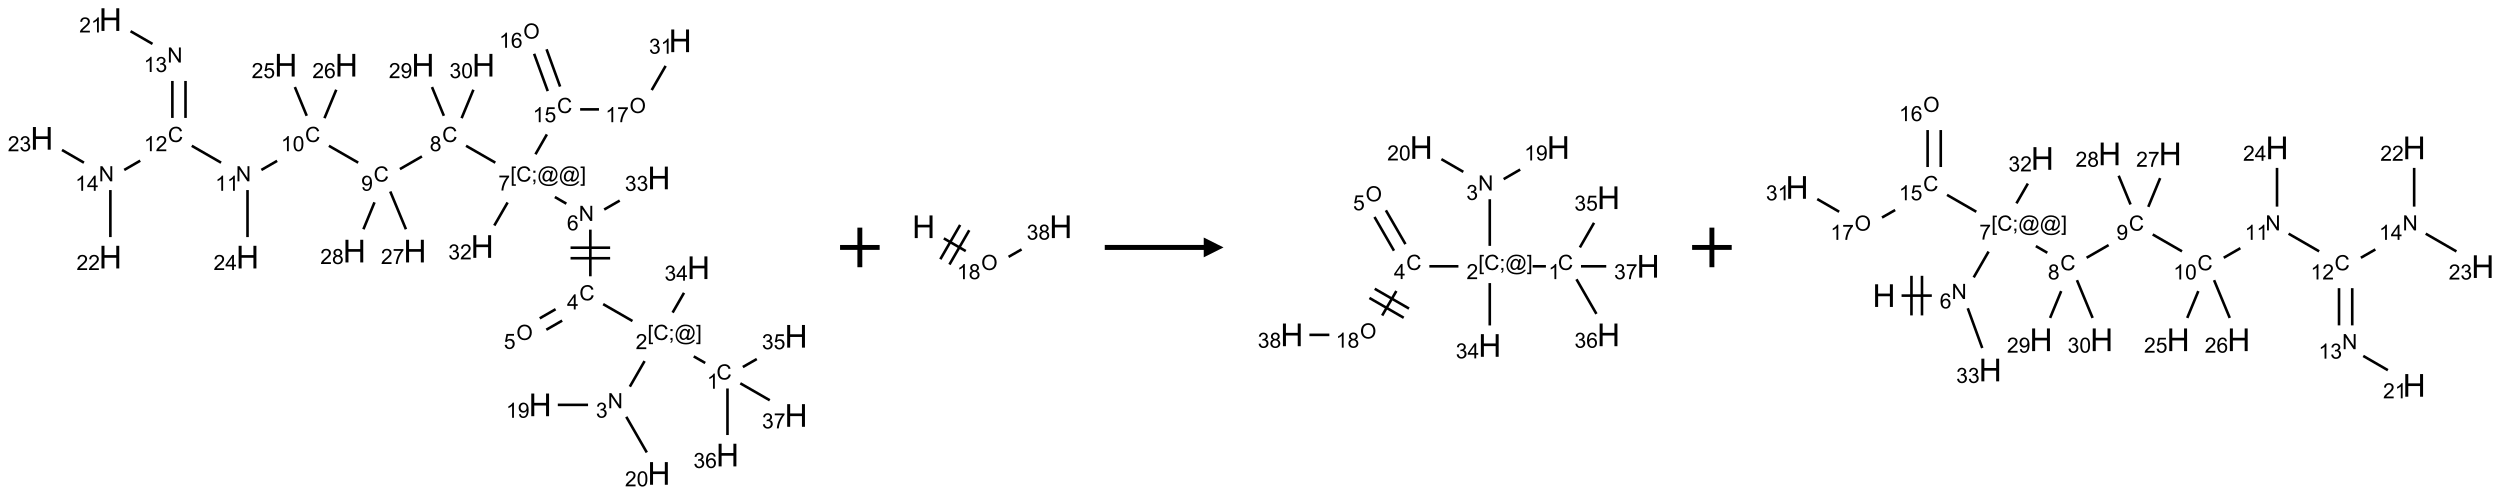 <?xml version="1.0" encoding="UTF-8"?>
<svg xmlns="http://www.w3.org/2000/svg" xmlns:xlink="http://www.w3.org/1999/xlink" width="1263" height="250" viewBox="0 0 1263 250">
<defs>
<g>
<g id="glyph-0-0">
<path d="M 1.332 0 L 1.332 -6.668 L 6.668 -6.668 L 6.668 0 Z M 1.5 -0.168 L 6.5 -0.168 L 6.5 -6.5 L 1.5 -6.5 Z M 1.5 -0.168 "/>
</g>
<g id="glyph-0-1">
<path d="M 6.27 -2.676 L 7.281 -2.422 C 7.07 -1.594 6.688 -0.961 6.137 -0.523 C 5.586 -0.086 4.914 0.129 4.121 0.129 C 3.297 0.129 2.629 -0.039 2.113 -0.371 C 1.598 -0.707 1.203 -1.191 0.934 -1.828 C 0.664 -2.465 0.531 -3.145 0.531 -3.875 C 0.531 -4.672 0.684 -5.363 0.988 -5.957 C 1.293 -6.547 1.723 -6.996 2.285 -7.305 C 2.844 -7.613 3.461 -7.766 4.137 -7.766 C 4.898 -7.766 5.543 -7.57 6.062 -7.184 C 6.582 -6.793 6.945 -6.246 7.152 -5.543 L 6.156 -5.309 C 5.98 -5.863 5.723 -6.266 5.387 -6.52 C 5.051 -6.773 4.625 -6.902 4.113 -6.902 C 3.527 -6.902 3.039 -6.762 2.645 -6.48 C 2.25 -6.199 1.973 -5.82 1.812 -5.348 C 1.652 -4.871 1.574 -4.383 1.574 -3.879 C 1.574 -3.23 1.668 -2.664 1.855 -2.18 C 2.047 -1.695 2.34 -1.332 2.738 -1.094 C 3.137 -0.855 3.57 -0.734 4.035 -0.734 C 4.602 -0.734 5.082 -0.898 5.473 -1.223 C 5.867 -1.551 6.133 -2.035 6.27 -2.676 Z M 6.27 -2.676 "/>
</g>
<g id="glyph-0-2">
<path d="M 3.973 0 L 3.035 0 L 3.035 -5.973 C 2.809 -5.758 2.516 -5.543 2.148 -5.328 C 1.781 -5.113 1.453 -4.953 1.16 -4.844 L 1.16 -5.75 C 1.684 -5.996 2.145 -6.297 2.535 -6.645 C 2.93 -6.996 3.207 -7.336 3.371 -7.668 L 3.973 -7.668 Z M 3.973 0 "/>
</g>
<g id="glyph-0-3">
<path d="M 0.723 2.121 L 0.723 -7.637 L 2.793 -7.637 L 2.793 -6.859 L 1.66 -6.859 L 1.66 1.344 L 2.793 1.344 L 2.793 2.121 Z M 0.723 2.121 "/>
</g>
<g id="glyph-0-4">
<path d="M 0.949 -4.465 L 0.949 -5.531 L 2.016 -5.531 L 2.016 -4.465 Z M 0.949 0 L 0.949 -1.066 L 2.016 -1.066 L 2.016 0 C 2.016 0.391 1.945 0.711 1.809 0.949 C 1.668 1.191 1.449 1.379 1.145 1.512 L 0.887 1.109 C 1.082 1.023 1.23 0.895 1.324 0.727 C 1.418 0.559 1.469 0.316 1.48 0 Z M 0.949 0 "/>
</g>
<g id="glyph-0-5">
<path d="M 6.047 -0.848 C 5.82 -0.59 5.57 -0.379 5.289 -0.223 C 5.008 -0.062 4.73 0.016 4.449 0.016 C 4.141 0.016 3.84 -0.074 3.547 -0.254 C 3.254 -0.434 3.02 -0.715 2.836 -1.09 C 2.652 -1.465 2.562 -1.875 2.562 -2.324 C 2.562 -2.875 2.703 -3.43 2.988 -3.98 C 3.27 -4.535 3.621 -4.953 4.043 -5.23 C 4.461 -5.508 4.871 -5.645 5.266 -5.645 C 5.566 -5.645 5.855 -5.566 6.129 -5.41 C 6.402 -5.25 6.641 -5.012 6.84 -4.688 L 7.016 -5.496 L 7.949 -5.496 L 7.199 -2 C 7.094 -1.516 7.043 -1.246 7.043 -1.191 C 7.043 -1.098 7.078 -1.02 7.148 -0.949 C 7.219 -0.883 7.305 -0.848 7.406 -0.848 C 7.59 -0.848 7.832 -0.953 8.129 -1.168 C 8.527 -1.445 8.84 -1.816 9.07 -2.285 C 9.301 -2.75 9.418 -3.234 9.418 -3.73 C 9.418 -4.309 9.27 -4.852 8.973 -5.355 C 8.676 -5.859 8.23 -6.262 7.645 -6.562 C 7.055 -6.863 6.406 -7.016 5.691 -7.016 C 4.879 -7.016 4.137 -6.824 3.465 -6.445 C 2.793 -6.066 2.273 -5.52 1.902 -4.809 C 1.535 -4.098 1.348 -3.34 1.348 -2.527 C 1.348 -1.676 1.535 -0.941 1.902 -0.328 C 2.273 0.285 2.809 0.742 3.508 1.035 C 4.207 1.328 4.984 1.473 5.832 1.473 C 6.742 1.473 7.504 1.32 8.121 1.016 C 8.734 0.711 9.195 0.34 9.5 -0.098 L 10.441 -0.098 C 10.266 0.266 9.961 0.637 9.531 1.016 C 9.102 1.395 8.59 1.695 7.996 1.914 C 7.402 2.133 6.688 2.246 5.848 2.246 C 5.078 2.246 4.367 2.145 3.715 1.949 C 3.066 1.75 2.512 1.453 2.051 1.055 C 1.594 0.656 1.25 0.199 1.016 -0.316 C 0.723 -0.973 0.578 -1.684 0.578 -2.441 C 0.578 -3.289 0.75 -4.098 1.098 -4.863 C 1.523 -5.805 2.125 -6.527 2.902 -7.027 C 3.684 -7.527 4.629 -7.777 5.738 -7.777 C 6.602 -7.777 7.375 -7.602 8.059 -7.246 C 8.746 -6.895 9.285 -6.371 9.684 -5.672 C 10.02 -5.07 10.188 -4.418 10.188 -3.715 C 10.188 -2.707 9.832 -1.812 9.125 -1.031 C 8.492 -0.328 7.801 0.02 7.051 0.02 C 6.812 0.02 6.617 -0.016 6.473 -0.09 C 6.324 -0.16 6.215 -0.266 6.145 -0.402 C 6.102 -0.488 6.066 -0.637 6.047 -0.848 Z M 3.527 -2.262 C 3.527 -1.785 3.641 -1.414 3.863 -1.152 C 4.09 -0.887 4.348 -0.754 4.641 -0.754 C 4.836 -0.754 5.039 -0.812 5.254 -0.93 C 5.469 -1.047 5.676 -1.219 5.871 -1.449 C 6.066 -1.676 6.23 -1.969 6.355 -2.32 C 6.48 -2.672 6.543 -3.027 6.543 -3.379 C 6.543 -3.852 6.426 -4.219 6.191 -4.48 C 5.957 -4.738 5.672 -4.871 5.332 -4.871 C 5.109 -4.871 4.902 -4.812 4.707 -4.699 C 4.512 -4.586 4.32 -4.406 4.137 -4.156 C 3.953 -3.906 3.805 -3.602 3.691 -3.246 C 3.582 -2.887 3.527 -2.559 3.527 -2.262 Z M 3.527 -2.262 "/>
</g>
<g id="glyph-0-6">
<path d="M 2.27 2.121 L 0.203 2.121 L 0.203 1.344 L 1.332 1.344 L 1.332 -6.859 L 0.203 -6.859 L 0.203 -7.637 L 2.27 -7.637 Z M 2.27 2.121 "/>
</g>
<g id="glyph-0-7">
<path d="M 5.371 -0.902 L 5.371 0 L 0.324 0 C 0.316 -0.227 0.352 -0.441 0.434 -0.652 C 0.562 -0.996 0.766 -1.332 1.051 -1.668 C 1.332 -2 1.742 -2.387 2.277 -2.824 C 3.105 -3.504 3.668 -4.043 3.957 -4.441 C 4.25 -4.84 4.395 -5.215 4.395 -5.566 C 4.395 -5.938 4.262 -6.254 3.996 -6.508 C 3.73 -6.762 3.387 -6.891 2.957 -6.891 C 2.508 -6.891 2.145 -6.754 1.875 -6.484 C 1.605 -6.215 1.469 -5.84 1.465 -5.359 L 0.5 -5.457 C 0.566 -6.176 0.812 -6.727 1.246 -7.102 C 1.676 -7.477 2.254 -7.668 2.98 -7.668 C 3.711 -7.668 4.293 -7.465 4.719 -7.059 C 5.145 -6.652 5.359 -6.148 5.359 -5.547 C 5.359 -5.242 5.297 -4.941 5.172 -4.645 C 5.047 -4.352 4.84 -4.039 4.551 -3.715 C 4.262 -3.387 3.777 -2.938 3.105 -2.371 C 2.543 -1.898 2.18 -1.578 2.02 -1.41 C 1.859 -1.242 1.73 -1.07 1.625 -0.902 Z M 5.371 -0.902 "/>
</g>
<g id="glyph-0-8">
<path d="M 0.812 0 L 0.812 -7.637 L 1.848 -7.637 L 5.859 -1.641 L 5.859 -7.637 L 6.828 -7.637 L 6.828 0 L 5.793 0 L 1.781 -6 L 1.781 0 Z M 0.812 0 "/>
</g>
<g id="glyph-0-9">
<path d="M 0.449 -2.016 L 1.387 -2.141 C 1.492 -1.609 1.676 -1.227 1.934 -0.992 C 2.191 -0.758 2.508 -0.641 2.879 -0.641 C 3.32 -0.641 3.695 -0.793 3.996 -1.098 C 4.301 -1.402 4.453 -1.781 4.453 -2.234 C 4.453 -2.664 4.312 -3.02 4.031 -3.301 C 3.75 -3.578 3.391 -3.719 2.957 -3.719 C 2.781 -3.719 2.562 -3.684 2.297 -3.613 L 2.402 -4.438 C 2.465 -4.43 2.516 -4.426 2.551 -4.426 C 2.949 -4.426 3.312 -4.531 3.629 -4.738 C 3.949 -4.949 4.109 -5.27 4.109 -5.703 C 4.109 -6.047 3.992 -6.332 3.762 -6.559 C 3.527 -6.785 3.227 -6.895 2.859 -6.895 C 2.496 -6.895 2.191 -6.781 1.949 -6.551 C 1.707 -6.324 1.547 -5.98 1.48 -5.52 L 0.543 -5.688 C 0.656 -6.316 0.918 -6.805 1.324 -7.148 C 1.73 -7.492 2.234 -7.668 2.84 -7.668 C 3.254 -7.668 3.641 -7.578 3.988 -7.398 C 4.34 -7.219 4.609 -6.977 4.793 -6.668 C 4.98 -6.359 5.074 -6.031 5.074 -5.684 C 5.074 -5.352 4.984 -5.051 4.809 -4.781 C 4.629 -4.512 4.367 -4.297 4.02 -4.137 C 4.473 -4.031 4.824 -3.816 5.074 -3.488 C 5.324 -3.16 5.449 -2.75 5.449 -2.254 C 5.449 -1.59 5.203 -1.023 4.719 -0.559 C 4.234 -0.098 3.617 0.137 2.875 0.137 C 2.203 0.137 1.648 -0.062 1.207 -0.465 C 0.762 -0.863 0.512 -1.379 0.449 -2.016 Z M 0.449 -2.016 "/>
</g>
<g id="glyph-0-10">
<path d="M 0.582 -1.766 L 1.484 -1.848 C 1.562 -1.426 1.707 -1.117 1.922 -0.926 C 2.137 -0.734 2.414 -0.641 2.75 -0.641 C 3.039 -0.641 3.289 -0.707 3.508 -0.84 C 3.727 -0.973 3.902 -1.148 4.043 -1.367 C 4.18 -1.586 4.297 -1.887 4.391 -2.262 C 4.484 -2.637 4.531 -3.016 4.531 -3.406 C 4.531 -3.449 4.531 -3.512 4.527 -3.594 C 4.34 -3.297 4.082 -3.055 3.758 -2.867 C 3.434 -2.68 3.082 -2.59 2.703 -2.59 C 2.07 -2.59 1.535 -2.816 1.098 -3.277 C 0.66 -3.734 0.441 -4.34 0.441 -5.09 C 0.441 -5.863 0.672 -6.484 1.129 -6.957 C 1.586 -7.43 2.156 -7.668 2.844 -7.668 C 3.34 -7.668 3.793 -7.531 4.207 -7.266 C 4.617 -7 4.93 -6.617 5.145 -6.121 C 5.355 -5.629 5.465 -4.91 5.465 -3.973 C 5.465 -2.996 5.359 -2.223 5.145 -1.645 C 4.934 -1.066 4.617 -0.625 4.199 -0.324 C 3.781 -0.02 3.293 0.129 2.73 0.129 C 2.133 0.129 1.645 -0.035 1.266 -0.367 C 0.887 -0.699 0.66 -1.164 0.582 -1.766 Z M 4.422 -5.137 C 4.422 -5.676 4.277 -6.102 3.992 -6.418 C 3.707 -6.734 3.359 -6.891 2.957 -6.891 C 2.543 -6.891 2.18 -6.719 1.871 -6.379 C 1.562 -6.039 1.406 -5.598 1.406 -5.059 C 1.406 -4.57 1.555 -4.176 1.848 -3.871 C 2.141 -3.566 2.5 -3.418 2.934 -3.418 C 3.367 -3.418 3.723 -3.57 4.004 -3.871 C 4.281 -4.176 4.422 -4.598 4.422 -5.137 Z M 4.422 -5.137 "/>
</g>
<g id="glyph-0-11">
<path d="M 0.441 -3.766 C 0.441 -4.668 0.535 -5.395 0.723 -5.945 C 0.906 -6.496 1.184 -6.922 1.551 -7.219 C 1.918 -7.516 2.375 -7.668 2.934 -7.668 C 3.344 -7.668 3.703 -7.586 4.012 -7.418 C 4.32 -7.254 4.574 -7.016 4.777 -6.707 C 4.977 -6.395 5.137 -6.016 5.25 -5.57 C 5.363 -5.125 5.422 -4.523 5.422 -3.766 C 5.422 -2.871 5.328 -2.148 5.145 -1.598 C 4.961 -1.047 4.688 -0.621 4.32 -0.32 C 3.953 -0.02 3.492 0.129 2.934 0.129 C 2.195 0.129 1.617 -0.133 1.199 -0.66 C 0.695 -1.297 0.441 -2.332 0.441 -3.766 Z M 1.406 -3.766 C 1.406 -2.512 1.555 -1.68 1.848 -1.262 C 2.141 -0.848 2.5 -0.641 2.934 -0.641 C 3.363 -0.641 3.727 -0.848 4.02 -1.266 C 4.312 -1.684 4.457 -2.516 4.457 -3.766 C 4.457 -5.023 4.312 -5.859 4.02 -6.27 C 3.727 -6.684 3.359 -6.891 2.922 -6.891 C 2.492 -6.891 2.148 -6.707 1.891 -6.344 C 1.566 -5.879 1.406 -5.02 1.406 -3.766 Z M 1.406 -3.766 "/>
</g>
<g id="glyph-0-12">
<path d="M 3.449 0 L 3.449 -1.828 L 0.137 -1.828 L 0.137 -2.688 L 3.621 -7.637 L 4.387 -7.637 L 4.387 -2.688 L 5.418 -2.688 L 5.418 -1.828 L 4.387 -1.828 L 4.387 0 Z M 3.449 -2.688 L 3.449 -6.129 L 1.059 -2.688 Z M 3.449 -2.688 "/>
</g>
<g id="glyph-0-13">
<path d="M 0.516 -3.719 C 0.516 -4.984 0.855 -5.977 1.535 -6.695 C 2.215 -7.414 3.094 -7.77 4.172 -7.77 C 4.875 -7.77 5.512 -7.602 6.078 -7.266 C 6.645 -6.93 7.074 -6.461 7.371 -5.855 C 7.668 -5.254 7.816 -4.57 7.816 -3.809 C 7.816 -3.035 7.66 -2.34 7.348 -1.73 C 7.035 -1.117 6.594 -0.656 6.02 -0.34 C 5.449 -0.027 4.828 0.129 4.168 0.129 C 3.449 0.129 2.805 -0.043 2.238 -0.391 C 1.672 -0.738 1.246 -1.211 0.953 -1.812 C 0.66 -2.414 0.516 -3.047 0.516 -3.719 Z M 1.559 -3.703 C 1.559 -2.781 1.805 -2.059 2.301 -1.527 C 2.793 -1 3.414 -0.734 4.16 -0.734 C 4.922 -0.734 5.547 -1 6.039 -1.535 C 6.531 -2.07 6.777 -2.828 6.777 -3.812 C 6.777 -4.434 6.672 -4.977 6.461 -5.441 C 6.25 -5.902 5.945 -6.262 5.539 -6.52 C 5.133 -6.773 4.68 -6.902 4.176 -6.902 C 3.461 -6.902 2.848 -6.656 2.332 -6.164 C 1.816 -5.672 1.559 -4.852 1.559 -3.703 Z M 1.559 -3.703 "/>
</g>
<g id="glyph-0-14">
<path d="M 0.441 -2 L 1.426 -2.082 C 1.5 -1.605 1.668 -1.242 1.934 -1.004 C 2.199 -0.762 2.52 -0.641 2.895 -0.641 C 3.348 -0.641 3.73 -0.812 4.043 -1.152 C 4.355 -1.492 4.512 -1.941 4.512 -2.504 C 4.512 -3.039 4.359 -3.461 4.059 -3.77 C 3.758 -4.078 3.367 -4.234 2.879 -4.234 C 2.578 -4.234 2.305 -4.164 2.062 -4.027 C 1.82 -3.891 1.629 -3.715 1.488 -3.496 L 0.609 -3.609 L 1.348 -7.531 L 5.145 -7.531 L 5.145 -6.637 L 2.098 -6.637 L 1.688 -4.582 C 2.145 -4.902 2.625 -5.062 3.129 -5.062 C 3.797 -5.062 4.359 -4.832 4.816 -4.371 C 5.277 -3.91 5.504 -3.312 5.504 -2.59 C 5.504 -1.898 5.305 -1.301 4.902 -0.797 C 4.41 -0.18 3.742 0.129 2.895 0.129 C 2.199 0.129 1.633 -0.062 1.195 -0.453 C 0.758 -0.844 0.504 -1.359 0.441 -2 Z M 0.441 -2 "/>
</g>
<g id="glyph-0-15">
<path d="M 5.309 -5.766 L 4.375 -5.691 C 4.293 -6.059 4.172 -6.328 4.02 -6.496 C 3.766 -6.762 3.453 -6.895 3.082 -6.895 C 2.785 -6.895 2.523 -6.812 2.297 -6.645 C 2 -6.43 1.77 -6.117 1.598 -5.703 C 1.43 -5.289 1.34 -4.703 1.332 -3.938 C 1.559 -4.281 1.836 -4.535 2.16 -4.703 C 2.488 -4.871 2.828 -4.953 3.188 -4.953 C 3.812 -4.953 4.344 -4.723 4.785 -4.262 C 5.223 -3.801 5.441 -3.207 5.441 -2.48 C 5.441 -2 5.34 -1.555 5.133 -1.145 C 4.926 -0.73 4.641 -0.418 4.281 -0.199 C 3.922 0.02 3.512 0.129 3.051 0.129 C 2.27 0.129 1.633 -0.156 1.141 -0.73 C 0.648 -1.305 0.402 -2.254 0.402 -3.574 C 0.402 -5.051 0.672 -6.121 1.219 -6.793 C 1.695 -7.375 2.336 -7.668 3.141 -7.668 C 3.742 -7.668 4.234 -7.5 4.617 -7.16 C 5 -6.824 5.23 -6.359 5.309 -5.766 Z M 1.48 -2.473 C 1.48 -2.152 1.547 -1.844 1.684 -1.547 C 1.82 -1.25 2.016 -1.027 2.262 -0.871 C 2.508 -0.719 2.766 -0.641 3.035 -0.641 C 3.434 -0.641 3.773 -0.801 4.059 -1.121 C 4.344 -1.441 4.484 -1.875 4.484 -2.422 C 4.484 -2.949 4.344 -3.367 4.062 -3.668 C 3.781 -3.973 3.426 -4.125 3 -4.125 C 2.578 -4.125 2.219 -3.973 1.922 -3.668 C 1.625 -3.363 1.48 -2.969 1.48 -2.473 Z M 1.48 -2.473 "/>
</g>
<g id="glyph-0-16">
<path d="M 0.504 -6.637 L 0.504 -7.535 L 5.449 -7.535 L 5.449 -6.809 C 4.961 -6.289 4.48 -5.602 4.004 -4.746 C 3.527 -3.887 3.156 -3.004 2.895 -2.098 C 2.707 -1.461 2.59 -0.762 2.535 0 L 1.574 0 C 1.582 -0.602 1.703 -1.328 1.926 -2.176 C 2.152 -3.027 2.477 -3.848 2.898 -4.637 C 3.32 -5.426 3.77 -6.094 4.246 -6.637 Z M 0.504 -6.637 "/>
</g>
<g id="glyph-0-17">
<path d="M 1.887 -4.141 C 1.496 -4.281 1.207 -4.484 1.02 -4.75 C 0.832 -5.016 0.738 -5.328 0.738 -5.699 C 0.738 -6.254 0.938 -6.719 1.34 -7.098 C 1.738 -7.477 2.27 -7.668 2.934 -7.668 C 3.598 -7.668 4.137 -7.473 4.543 -7.086 C 4.949 -6.699 5.152 -6.227 5.152 -5.672 C 5.152 -5.316 5.059 -5.008 4.871 -4.746 C 4.688 -4.484 4.406 -4.281 4.027 -4.141 C 4.496 -3.988 4.852 -3.742 5.098 -3.402 C 5.34 -3.062 5.465 -2.656 5.465 -2.184 C 5.465 -1.531 5.234 -0.98 4.77 -0.535 C 4.309 -0.09 3.703 0.129 2.949 0.129 C 2.195 0.129 1.586 -0.094 1.125 -0.539 C 0.664 -0.984 0.434 -1.543 0.434 -2.207 C 0.434 -2.703 0.559 -3.121 0.809 -3.457 C 1.062 -3.793 1.422 -4.02 1.887 -4.141 Z M 1.699 -5.73 C 1.699 -5.367 1.812 -5.074 2.047 -4.844 C 2.281 -4.613 2.582 -4.5 2.953 -4.5 C 3.312 -4.5 3.609 -4.613 3.84 -4.84 C 4.07 -5.066 4.188 -5.348 4.188 -5.676 C 4.188 -6.02 4.07 -6.309 3.832 -6.543 C 3.594 -6.777 3.297 -6.895 2.941 -6.895 C 2.586 -6.895 2.289 -6.781 2.051 -6.551 C 1.816 -6.324 1.699 -6.047 1.699 -5.73 Z M 1.395 -2.203 C 1.395 -1.938 1.461 -1.676 1.586 -1.426 C 1.711 -1.176 1.902 -0.984 2.152 -0.848 C 2.402 -0.711 2.672 -0.641 2.957 -0.641 C 3.406 -0.641 3.777 -0.785 4.066 -1.074 C 4.359 -1.363 4.504 -1.727 4.504 -2.172 C 4.504 -2.625 4.355 -2.996 4.055 -3.293 C 3.754 -3.586 3.379 -3.734 2.926 -3.734 C 2.484 -3.734 2.121 -3.59 1.832 -3.297 C 1.543 -3.004 1.395 -2.641 1.395 -2.203 Z M 1.395 -2.203 "/>
</g>
<g id="glyph-1-0">
<path d="M 2 0 L 2 -10 L 10 -10 L 10 0 Z M 2.25 -0.25 L 9.75 -0.25 L 9.75 -9.75 L 2.25 -9.75 Z M 2.25 -0.25 "/>
</g>
<g id="glyph-1-1">
<path d="M 1.281 0 L 1.281 -11.453 L 2.797 -11.453 L 2.797 -6.75 L 8.75 -6.75 L 8.75 -11.453 L 10.266 -11.453 L 10.266 0 L 8.75 0 L 8.75 -5.398 L 2.797 -5.398 L 2.797 0 Z M 1.281 0 "/>
</g>
</g>
</defs>
<path fill="none" stroke-width="0.033" stroke-linecap="butt" stroke-linejoin="miter" stroke="rgb(0%, 0%, 0%)" stroke-opacity="1" stroke-miterlimit="10" d="M 8.379 4.337 L 8.234 4.254 " transform="matrix(40, 0, 0, 40, 21.121, 9.898)"/>
<path fill="none" stroke-width="0.033" stroke-linecap="butt" stroke-linejoin="miter" stroke="rgb(0%, 0%, 0%)" stroke-opacity="1" stroke-miterlimit="10" d="M 7.613 4.313 L 7.427 4.636 " transform="matrix(40, 0, 0, 40, 21.121, 9.898)"/>
<path fill="none" stroke-width="0.033" stroke-linecap="butt" stroke-linejoin="miter" stroke="rgb(0%, 0%, 0%)" stroke-opacity="1" stroke-miterlimit="10" d="M 6.899 4.866 L 6.517 4.866 " transform="matrix(40, 0, 0, 40, 21.121, 9.898)"/>
<path fill="none" stroke-width="0.033" stroke-linecap="butt" stroke-linejoin="miter" stroke="rgb(0%, 0%, 0%)" stroke-opacity="1" stroke-miterlimit="10" d="M 7.382 5.017 L 7.641 5.467 " transform="matrix(40, 0, 0, 40, 21.121, 9.898)"/>
<path fill="none" stroke-width="0.033" stroke-linecap="butt" stroke-linejoin="miter" stroke="rgb(0%, 0%, 0%)" stroke-opacity="1" stroke-miterlimit="10" d="M 7.46 3.807 L 7.09 3.594 " transform="matrix(40, 0, 0, 40, 21.121, 9.898)"/>
<path fill="none" stroke-width="0.033" stroke-linecap="butt" stroke-linejoin="miter" stroke="rgb(0%, 0%, 0%)" stroke-opacity="1" stroke-miterlimit="10" d="M 6.489 3.658 L 6.289 3.773 " transform="matrix(40, 0, 0, 40, 21.121, 9.898)"/>
<path fill="none" stroke-width="0.033" stroke-linecap="butt" stroke-linejoin="miter" stroke="rgb(0%, 0%, 0%)" stroke-opacity="1" stroke-miterlimit="10" d="M 6.572 3.802 L 6.372 3.917 " transform="matrix(40, 0, 0, 40, 21.121, 9.898)"/>
<path fill="none" stroke-width="0.033" stroke-linecap="butt" stroke-linejoin="miter" stroke="rgb(0%, 0%, 0%)" stroke-opacity="1" stroke-miterlimit="10" d="M 6.928 3.242 L 6.928 2.653 " transform="matrix(40, 0, 0, 40, 21.121, 9.898)"/>
<path fill="none" stroke-width="0.033" stroke-linecap="butt" stroke-linejoin="miter" stroke="rgb(0%, 0%, 0%)" stroke-opacity="1" stroke-miterlimit="10" d="M 7.178 2.881 L 6.678 2.881 " transform="matrix(40, 0, 0, 40, 21.121, 9.898)"/>
<path fill="none" stroke-width="0.033" stroke-linecap="butt" stroke-linejoin="miter" stroke="rgb(0%, 0%, 0%)" stroke-opacity="1" stroke-miterlimit="10" d="M 7.178 3.014 L 6.678 3.014 " transform="matrix(40, 0, 0, 40, 21.121, 9.898)"/>
<path fill="none" stroke-width="0.033" stroke-linecap="butt" stroke-linejoin="miter" stroke="rgb(0%, 0%, 0%)" stroke-opacity="1" stroke-miterlimit="10" d="M 6.625 2.325 L 6.48 2.241 " transform="matrix(40, 0, 0, 40, 21.121, 9.898)"/>
<path fill="none" stroke-width="0.033" stroke-linecap="butt" stroke-linejoin="miter" stroke="rgb(0%, 0%, 0%)" stroke-opacity="1" stroke-miterlimit="10" d="M 5.728 1.807 L 5.358 1.594 " transform="matrix(40, 0, 0, 40, 21.121, 9.898)"/>
<path fill="none" stroke-width="0.033" stroke-linecap="butt" stroke-linejoin="miter" stroke="rgb(0%, 0%, 0%)" stroke-opacity="1" stroke-miterlimit="10" d="M 4.801 1.728 L 4.523 1.888 " transform="matrix(40, 0, 0, 40, 21.121, 9.898)"/>
<path fill="none" stroke-width="0.033" stroke-linecap="butt" stroke-linejoin="miter" stroke="rgb(0%, 0%, 0%)" stroke-opacity="1" stroke-miterlimit="10" d="M 3.996 1.807 L 3.626 1.594 " transform="matrix(40, 0, 0, 40, 21.121, 9.898)"/>
<path fill="none" stroke-width="0.033" stroke-linecap="butt" stroke-linejoin="miter" stroke="rgb(0%, 0%, 0%)" stroke-opacity="1" stroke-miterlimit="10" d="M 2.972 1.784 L 2.773 1.899 " transform="matrix(40, 0, 0, 40, 21.121, 9.898)"/>
<path fill="none" stroke-width="0.033" stroke-linecap="butt" stroke-linejoin="miter" stroke="rgb(0%, 0%, 0%)" stroke-opacity="1" stroke-miterlimit="10" d="M 2.264 1.807 L 1.894 1.594 " transform="matrix(40, 0, 0, 40, 21.121, 9.898)"/>
<path fill="none" stroke-width="0.033" stroke-linecap="butt" stroke-linejoin="miter" stroke="rgb(0%, 0%, 0%)" stroke-opacity="1" stroke-miterlimit="10" d="M 1.815 1.242 L 1.815 0.775 " transform="matrix(40, 0, 0, 40, 21.121, 9.898)"/>
<path fill="none" stroke-width="0.033" stroke-linecap="butt" stroke-linejoin="miter" stroke="rgb(0%, 0%, 0%)" stroke-opacity="1" stroke-miterlimit="10" d="M 1.649 1.242 L 1.649 0.775 " transform="matrix(40, 0, 0, 40, 21.121, 9.898)"/>
<path fill="none" stroke-width="0.033" stroke-linecap="butt" stroke-linejoin="miter" stroke="rgb(0%, 0%, 0%)" stroke-opacity="1" stroke-miterlimit="10" d="M 1.398 0.307 L 1.121 0.147 " transform="matrix(40, 0, 0, 40, 21.121, 9.898)"/>
<path fill="none" stroke-width="0.033" stroke-linecap="butt" stroke-linejoin="miter" stroke="rgb(0%, 0%, 0%)" stroke-opacity="1" stroke-miterlimit="10" d="M 1.243 1.782 L 1.041 1.899 " transform="matrix(40, 0, 0, 40, 21.121, 9.898)"/>
<path fill="none" stroke-width="0.033" stroke-linecap="butt" stroke-linejoin="miter" stroke="rgb(0%, 0%, 0%)" stroke-opacity="1" stroke-miterlimit="10" d="M 0.866 2.153 L 0.866 2.747 " transform="matrix(40, 0, 0, 40, 21.121, 9.898)"/>
<path fill="none" stroke-width="0.033" stroke-linecap="butt" stroke-linejoin="miter" stroke="rgb(0%, 0%, 0%)" stroke-opacity="1" stroke-miterlimit="10" d="M 0.532 1.807 L 0.255 1.647 " transform="matrix(40, 0, 0, 40, 21.121, 9.898)"/>
<path fill="none" stroke-width="0.033" stroke-linecap="butt" stroke-linejoin="miter" stroke="rgb(0%, 0%, 0%)" stroke-opacity="1" stroke-miterlimit="10" d="M 2.598 2.153 L 2.598 2.747 " transform="matrix(40, 0, 0, 40, 21.121, 9.898)"/>
<path fill="none" stroke-width="0.033" stroke-linecap="butt" stroke-linejoin="miter" stroke="rgb(0%, 0%, 0%)" stroke-opacity="1" stroke-miterlimit="10" d="M 3.346 1.215 L 3.196 0.852 " transform="matrix(40, 0, 0, 40, 21.121, 9.898)"/>
<path fill="none" stroke-width="0.033" stroke-linecap="butt" stroke-linejoin="miter" stroke="rgb(0%, 0%, 0%)" stroke-opacity="1" stroke-miterlimit="10" d="M 3.57 1.245 L 3.719 0.886 " transform="matrix(40, 0, 0, 40, 21.121, 9.898)"/>
<path fill="none" stroke-width="0.033" stroke-linecap="butt" stroke-linejoin="miter" stroke="rgb(0%, 0%, 0%)" stroke-opacity="1" stroke-miterlimit="10" d="M 4.401 2.171 L 4.599 2.648 " transform="matrix(40, 0, 0, 40, 21.121, 9.898)"/>
<path fill="none" stroke-width="0.033" stroke-linecap="butt" stroke-linejoin="miter" stroke="rgb(0%, 0%, 0%)" stroke-opacity="1" stroke-miterlimit="10" d="M 4.202 2.308 L 4.062 2.648 " transform="matrix(40, 0, 0, 40, 21.121, 9.898)"/>
<path fill="none" stroke-width="0.033" stroke-linecap="butt" stroke-linejoin="miter" stroke="rgb(0%, 0%, 0%)" stroke-opacity="1" stroke-miterlimit="10" d="M 5.078 1.215 L 4.928 0.852 " transform="matrix(40, 0, 0, 40, 21.121, 9.898)"/>
<path fill="none" stroke-width="0.033" stroke-linecap="butt" stroke-linejoin="miter" stroke="rgb(0%, 0%, 0%)" stroke-opacity="1" stroke-miterlimit="10" d="M 5.302 1.245 L 5.451 0.886 " transform="matrix(40, 0, 0, 40, 21.121, 9.898)"/>
<path fill="none" stroke-width="0.033" stroke-linecap="butt" stroke-linejoin="miter" stroke="rgb(0%, 0%, 0%)" stroke-opacity="1" stroke-miterlimit="10" d="M 6.235 1.701 L 6.379 1.45 " transform="matrix(40, 0, 0, 40, 21.121, 9.898)"/>
<path fill="none" stroke-width="0.033" stroke-linecap="butt" stroke-linejoin="miter" stroke="rgb(0%, 0%, 0%)" stroke-opacity="1" stroke-miterlimit="10" d="M 6.546 0.846 L 6.375 0.375 " transform="matrix(40, 0, 0, 40, 21.121, 9.898)"/>
<path fill="none" stroke-width="0.033" stroke-linecap="butt" stroke-linejoin="miter" stroke="rgb(0%, 0%, 0%)" stroke-opacity="1" stroke-miterlimit="10" d="M 6.39 0.903 L 6.218 0.432 " transform="matrix(40, 0, 0, 40, 21.121, 9.898)"/>
<path fill="none" stroke-width="0.033" stroke-linecap="butt" stroke-linejoin="miter" stroke="rgb(0%, 0%, 0%)" stroke-opacity="1" stroke-miterlimit="10" d="M 6.799 1.134 L 7.037 1.134 " transform="matrix(40, 0, 0, 40, 21.121, 9.898)"/>
<path fill="none" stroke-width="0.033" stroke-linecap="butt" stroke-linejoin="miter" stroke="rgb(0%, 0%, 0%)" stroke-opacity="1" stroke-miterlimit="10" d="M 7.703 0.89 L 7.879 0.585 " transform="matrix(40, 0, 0, 40, 21.121, 9.898)"/>
<path fill="none" stroke-width="0.033" stroke-linecap="butt" stroke-linejoin="miter" stroke="rgb(0%, 0%, 0%)" stroke-opacity="1" stroke-miterlimit="10" d="M 5.883 2.31 L 5.715 2.601 " transform="matrix(40, 0, 0, 40, 21.121, 9.898)"/>
<path fill="none" stroke-width="0.033" stroke-linecap="butt" stroke-linejoin="miter" stroke="rgb(0%, 0%, 0%)" stroke-opacity="1" stroke-miterlimit="10" d="M 7.103 2.399 L 7.299 2.286 " transform="matrix(40, 0, 0, 40, 21.121, 9.898)"/>
<path fill="none" stroke-width="0.033" stroke-linecap="butt" stroke-linejoin="miter" stroke="rgb(0%, 0%, 0%)" stroke-opacity="1" stroke-miterlimit="10" d="M 7.967 3.701 L 8.111 3.451 " transform="matrix(40, 0, 0, 40, 21.121, 9.898)"/>
<path fill="none" stroke-width="0.033" stroke-linecap="butt" stroke-linejoin="miter" stroke="rgb(0%, 0%, 0%)" stroke-opacity="1" stroke-miterlimit="10" d="M 8.854 4.388 L 9.03 4.287 " transform="matrix(40, 0, 0, 40, 21.121, 9.898)"/>
<path fill="none" stroke-width="0.033" stroke-linecap="butt" stroke-linejoin="miter" stroke="rgb(0%, 0%, 0%)" stroke-opacity="1" stroke-miterlimit="10" d="M 8.66 4.659 L 8.66 5.247 " transform="matrix(40, 0, 0, 40, 21.121, 9.898)"/>
<path fill="none" stroke-width="0.033" stroke-linecap="butt" stroke-linejoin="miter" stroke="rgb(0%, 0%, 0%)" stroke-opacity="1" stroke-miterlimit="10" d="M 8.822 4.594 L 9.194 4.808 " transform="matrix(40, 0, 0, 40, 21.121, 9.898)"/>
<g fill="rgb(0%, 0%, 0%)" fill-opacity="1">
<use xlink:href="#glyph-0-1" x="361.938" y="191.742"/>
</g>
<g fill="rgb(0%, 0%, 0%)" fill-opacity="1">
<use xlink:href="#glyph-0-2" x="357.16" y="196.379"/>
</g>
<g fill="rgb(0%, 0%, 0%)" fill-opacity="1">
<use xlink:href="#glyph-0-3" x="327.102" y="171.75"/>
<use xlink:href="#glyph-0-1" x="330.065" y="171.75"/>
<use xlink:href="#glyph-0-4" x="337.768" y="171.75"/>
<use xlink:href="#glyph-0-5" x="340.732" y="171.75"/>
<use xlink:href="#glyph-0-6" x="351.56" y="171.75"/>
</g>
<g fill="rgb(0%, 0%, 0%)" fill-opacity="1">
<use xlink:href="#glyph-0-7" x="321.125" y="176.379"/>
</g>
<g fill="rgb(0%, 0%, 0%)" fill-opacity="1">
<use xlink:href="#glyph-0-8" x="307.016" y="206.25"/>
</g>
<g fill="rgb(0%, 0%, 0%)" fill-opacity="1">
<use xlink:href="#glyph-0-9" x="301.047" y="211.02"/>
</g>
<g fill="rgb(0%, 0%, 0%)" fill-opacity="1">
<use xlink:href="#glyph-1-1" x="267.117" y="210.266"/>
</g>
<g fill="rgb(0%, 0%, 0%)" fill-opacity="1">
<use xlink:href="#glyph-0-2" x="255.668" y="211.059"/>
<use xlink:href="#glyph-0-10" x="261.6" y="211.059"/>
</g>
<g fill="rgb(0%, 0%, 0%)" fill-opacity="1">
<use xlink:href="#glyph-1-1" x="327.117" y="244.906"/>
</g>
<g fill="rgb(0%, 0%, 0%)" fill-opacity="1">
<use xlink:href="#glyph-0-7" x="315.711" y="245.699"/>
<use xlink:href="#glyph-0-11" x="321.643" y="245.699"/>
</g>
<g fill="rgb(0%, 0%, 0%)" fill-opacity="1">
<use xlink:href="#glyph-0-1" x="292.656" y="151.742"/>
</g>
<g fill="rgb(0%, 0%, 0%)" fill-opacity="1">
<use xlink:href="#glyph-0-12" x="286.438" y="156.348"/>
</g>
<g fill="rgb(0%, 0%, 0%)" fill-opacity="1">
<use xlink:href="#glyph-0-13" x="260.855" y="171.746"/>
</g>
<g fill="rgb(0%, 0%, 0%)" fill-opacity="1">
<use xlink:href="#glyph-0-14" x="254.527" y="176.246"/>
</g>
<g fill="rgb(0%, 0%, 0%)" fill-opacity="1">
<use xlink:href="#glyph-0-8" x="292.375" y="111.609"/>
</g>
<g fill="rgb(0%, 0%, 0%)" fill-opacity="1">
<use xlink:href="#glyph-0-15" x="286.41" y="116.379"/>
</g>
<g fill="rgb(0%, 0%, 0%)" fill-opacity="1">
<use xlink:href="#glyph-0-3" x="257.82" y="91.75"/>
<use xlink:href="#glyph-0-1" x="260.784" y="91.75"/>
<use xlink:href="#glyph-0-4" x="268.487" y="91.75"/>
<use xlink:href="#glyph-0-5" x="271.451" y="91.75"/>
<use xlink:href="#glyph-0-5" x="282.279" y="91.75"/>
<use xlink:href="#glyph-0-6" x="293.107" y="91.75"/>
</g>
<g fill="rgb(0%, 0%, 0%)" fill-opacity="1">
<use xlink:href="#glyph-0-16" x="251.762" y="96.25"/>
</g>
<g fill="rgb(0%, 0%, 0%)" fill-opacity="1">
<use xlink:href="#glyph-0-1" x="223.375" y="71.742"/>
</g>
<g fill="rgb(0%, 0%, 0%)" fill-opacity="1">
<use xlink:href="#glyph-0-17" x="217.109" y="76.379"/>
</g>
<g fill="rgb(0%, 0%, 0%)" fill-opacity="1">
<use xlink:href="#glyph-0-1" x="188.734" y="91.742"/>
</g>
<g fill="rgb(0%, 0%, 0%)" fill-opacity="1">
<use xlink:href="#glyph-0-10" x="182.465" y="96.379"/>
</g>
<g fill="rgb(0%, 0%, 0%)" fill-opacity="1">
<use xlink:href="#glyph-0-1" x="154.094" y="71.742"/>
</g>
<g fill="rgb(0%, 0%, 0%)" fill-opacity="1">
<use xlink:href="#glyph-0-2" x="141.934" y="76.379"/>
<use xlink:href="#glyph-0-11" x="147.866" y="76.379"/>
</g>
<g fill="rgb(0%, 0%, 0%)" fill-opacity="1">
<use xlink:href="#glyph-0-8" x="119.172" y="91.609"/>
</g>
<g fill="rgb(0%, 0%, 0%)" fill-opacity="1">
<use xlink:href="#glyph-0-2" x="108.742" y="96.379"/>
<use xlink:href="#glyph-0-2" x="114.674" y="96.379"/>
</g>
<g fill="rgb(0%, 0%, 0%)" fill-opacity="1">
<use xlink:href="#glyph-0-1" x="84.809" y="71.742"/>
</g>
<g fill="rgb(0%, 0%, 0%)" fill-opacity="1">
<use xlink:href="#glyph-0-2" x="72.703" y="76.379"/>
<use xlink:href="#glyph-0-7" x="78.635" y="76.379"/>
</g>
<g fill="rgb(0%, 0%, 0%)" fill-opacity="1">
<use xlink:href="#glyph-0-8" x="84.527" y="31.609"/>
</g>
<g fill="rgb(0%, 0%, 0%)" fill-opacity="1">
<use xlink:href="#glyph-0-2" x="72.625" y="36.379"/>
<use xlink:href="#glyph-0-9" x="78.557" y="36.379"/>
</g>
<g fill="rgb(0%, 0%, 0%)" fill-opacity="1">
<use xlink:href="#glyph-1-1" x="49.988" y="15.625"/>
</g>
<g fill="rgb(0%, 0%, 0%)" fill-opacity="1">
<use xlink:href="#glyph-0-7" x="40.031" y="16.418"/>
<use xlink:href="#glyph-0-2" x="45.964" y="16.418"/>
</g>
<g fill="rgb(0%, 0%, 0%)" fill-opacity="1">
<use xlink:href="#glyph-0-8" x="49.887" y="91.609"/>
</g>
<g fill="rgb(0%, 0%, 0%)" fill-opacity="1">
<use xlink:href="#glyph-0-2" x="38.016" y="96.379"/>
<use xlink:href="#glyph-0-12" x="43.948" y="96.379"/>
</g>
<g fill="rgb(0%, 0%, 0%)" fill-opacity="1">
<use xlink:href="#glyph-1-1" x="49.988" y="135.625"/>
</g>
<g fill="rgb(0%, 0%, 0%)" fill-opacity="1">
<use xlink:href="#glyph-0-7" x="38.637" y="136.418"/>
<use xlink:href="#glyph-0-7" x="44.569" y="136.418"/>
</g>
<g fill="rgb(0%, 0%, 0%)" fill-opacity="1">
<use xlink:href="#glyph-1-1" x="15.348" y="75.625"/>
</g>
<g fill="rgb(0%, 0%, 0%)" fill-opacity="1">
<use xlink:href="#glyph-0-7" x="3.918" y="76.418"/>
<use xlink:href="#glyph-0-9" x="9.85" y="76.418"/>
</g>
<g fill="rgb(0%, 0%, 0%)" fill-opacity="1">
<use xlink:href="#glyph-1-1" x="119.273" y="135.625"/>
</g>
<g fill="rgb(0%, 0%, 0%)" fill-opacity="1">
<use xlink:href="#glyph-0-7" x="107.871" y="136.418"/>
<use xlink:href="#glyph-0-12" x="113.803" y="136.418"/>
</g>
<g fill="rgb(0%, 0%, 0%)" fill-opacity="1">
<use xlink:href="#glyph-1-1" x="138.605" y="38.672"/>
</g>
<g fill="rgb(0%, 0%, 0%)" fill-opacity="1">
<use xlink:href="#glyph-0-7" x="127.117" y="39.465"/>
<use xlink:href="#glyph-0-14" x="133.049" y="39.465"/>
</g>
<g fill="rgb(0%, 0%, 0%)" fill-opacity="1">
<use xlink:href="#glyph-1-1" x="169.219" y="38.672"/>
</g>
<g fill="rgb(0%, 0%, 0%)" fill-opacity="1">
<use xlink:href="#glyph-0-7" x="157.793" y="39.465"/>
<use xlink:href="#glyph-0-15" x="163.725" y="39.465"/>
</g>
<g fill="rgb(0%, 0%, 0%)" fill-opacity="1">
<use xlink:href="#glyph-1-1" x="203.859" y="132.582"/>
</g>
<g fill="rgb(0%, 0%, 0%)" fill-opacity="1">
<use xlink:href="#glyph-0-7" x="192.43" y="133.375"/>
<use xlink:href="#glyph-0-16" x="198.362" y="133.375"/>
</g>
<g fill="rgb(0%, 0%, 0%)" fill-opacity="1">
<use xlink:href="#glyph-1-1" x="173.246" y="132.582"/>
</g>
<g fill="rgb(0%, 0%, 0%)" fill-opacity="1">
<use xlink:href="#glyph-0-7" x="161.797" y="133.375"/>
<use xlink:href="#glyph-0-17" x="167.729" y="133.375"/>
</g>
<g fill="rgb(0%, 0%, 0%)" fill-opacity="1">
<use xlink:href="#glyph-1-1" x="207.887" y="38.672"/>
</g>
<g fill="rgb(0%, 0%, 0%)" fill-opacity="1">
<use xlink:href="#glyph-0-7" x="196.441" y="39.465"/>
<use xlink:href="#glyph-0-10" x="202.374" y="39.465"/>
</g>
<g fill="rgb(0%, 0%, 0%)" fill-opacity="1">
<use xlink:href="#glyph-1-1" x="238.504" y="38.672"/>
</g>
<g fill="rgb(0%, 0%, 0%)" fill-opacity="1">
<use xlink:href="#glyph-0-9" x="227.094" y="39.465"/>
<use xlink:href="#glyph-0-11" x="233.026" y="39.465"/>
</g>
<g fill="rgb(0%, 0%, 0%)" fill-opacity="1">
<use xlink:href="#glyph-0-1" x="281.391" y="57.102"/>
</g>
<g fill="rgb(0%, 0%, 0%)" fill-opacity="1">
<use xlink:href="#glyph-0-2" x="269.148" y="61.738"/>
<use xlink:href="#glyph-0-14" x="275.081" y="61.738"/>
</g>
<g fill="rgb(0%, 0%, 0%)" fill-opacity="1">
<use xlink:href="#glyph-0-13" x="264.352" y="19.52"/>
</g>
<g fill="rgb(0%, 0%, 0%)" fill-opacity="1">
<use xlink:href="#glyph-0-2" x="252.156" y="24.152"/>
<use xlink:href="#glyph-0-15" x="258.089" y="24.152"/>
</g>
<g fill="rgb(0%, 0%, 0%)" fill-opacity="1">
<use xlink:href="#glyph-0-13" x="318.031" y="57.105"/>
</g>
<g fill="rgb(0%, 0%, 0%)" fill-opacity="1">
<use xlink:href="#glyph-0-2" x="305.832" y="61.738"/>
<use xlink:href="#glyph-0-16" x="311.764" y="61.738"/>
</g>
<g fill="rgb(0%, 0%, 0%)" fill-opacity="1">
<use xlink:href="#glyph-1-1" x="337.836" y="26.344"/>
</g>
<g fill="rgb(0%, 0%, 0%)" fill-opacity="1">
<use xlink:href="#glyph-0-9" x="327.875" y="27.137"/>
<use xlink:href="#glyph-0-2" x="333.807" y="27.137"/>
</g>
<g fill="rgb(0%, 0%, 0%)" fill-opacity="1">
<use xlink:href="#glyph-1-1" x="237.836" y="130.266"/>
</g>
<g fill="rgb(0%, 0%, 0%)" fill-opacity="1">
<use xlink:href="#glyph-0-9" x="226.48" y="131.059"/>
<use xlink:href="#glyph-0-7" x="232.413" y="131.059"/>
</g>
<g fill="rgb(0%, 0%, 0%)" fill-opacity="1">
<use xlink:href="#glyph-1-1" x="327.117" y="95.625"/>
</g>
<g fill="rgb(0%, 0%, 0%)" fill-opacity="1">
<use xlink:href="#glyph-0-9" x="315.684" y="96.418"/>
<use xlink:href="#glyph-0-9" x="321.616" y="96.418"/>
</g>
<g fill="rgb(0%, 0%, 0%)" fill-opacity="1">
<use xlink:href="#glyph-1-1" x="347.117" y="140.984"/>
</g>
<g fill="rgb(0%, 0%, 0%)" fill-opacity="1">
<use xlink:href="#glyph-0-9" x="335.715" y="141.777"/>
<use xlink:href="#glyph-0-12" x="341.647" y="141.777"/>
</g>
<g fill="rgb(0%, 0%, 0%)" fill-opacity="1">
<use xlink:href="#glyph-1-1" x="396.398" y="175.625"/>
</g>
<g fill="rgb(0%, 0%, 0%)" fill-opacity="1">
<use xlink:href="#glyph-0-9" x="384.91" y="176.418"/>
<use xlink:href="#glyph-0-14" x="390.842" y="176.418"/>
</g>
<g fill="rgb(0%, 0%, 0%)" fill-opacity="1">
<use xlink:href="#glyph-1-1" x="361.758" y="235.625"/>
</g>
<g fill="rgb(0%, 0%, 0%)" fill-opacity="1">
<use xlink:href="#glyph-0-9" x="350.332" y="236.418"/>
<use xlink:href="#glyph-0-15" x="356.264" y="236.418"/>
</g>
<g fill="rgb(0%, 0%, 0%)" fill-opacity="1">
<use xlink:href="#glyph-1-1" x="396.398" y="215.625"/>
</g>
<g fill="rgb(0%, 0%, 0%)" fill-opacity="1">
<use xlink:href="#glyph-0-9" x="384.965" y="216.418"/>
<use xlink:href="#glyph-0-16" x="390.897" y="216.418"/>
</g>
<path fill="none" stroke-width="0.062" stroke-linecap="butt" stroke-linejoin="miter" stroke="rgb(0%, 0%, 0%)" stroke-opacity="1" stroke-miterlimit="10" d="M -0 0 L 0.5 0 M 0.25 -0.25 L 0.25 0.25 " transform="matrix(40, 0, 0, 40, 424.395, 125)"/>
<path fill="none" stroke-width="0.033" stroke-linecap="butt" stroke-linejoin="miter" stroke="rgb(0%, 0%, 0%)" stroke-opacity="1" stroke-miterlimit="10" d="M 0.255 0.147 L 0.532 0.307 " transform="matrix(40, 0, 0, 40, 466.621, 114.559)"/>
<path fill="none" stroke-width="0.033" stroke-linecap="butt" stroke-linejoin="miter" stroke="rgb(0%, 0%, 0%)" stroke-opacity="1" stroke-miterlimit="10" d="M 0.326 0.477 L 0.576 0.044 " transform="matrix(40, 0, 0, 40, 466.621, 114.559)"/>
<path fill="none" stroke-width="0.033" stroke-linecap="butt" stroke-linejoin="miter" stroke="rgb(0%, 0%, 0%)" stroke-opacity="1" stroke-miterlimit="10" d="M 0.211 0.41 L 0.461 -0.023 " transform="matrix(40, 0, 0, 40, 466.621, 114.559)"/>
<path fill="none" stroke-width="0.033" stroke-linecap="butt" stroke-linejoin="miter" stroke="rgb(0%, 0%, 0%)" stroke-opacity="1" stroke-miterlimit="10" d="M 1.073 0.38 L 1.237 0.286 " transform="matrix(40, 0, 0, 40, 466.621, 114.559)"/>
<g fill="rgb(0%, 0%, 0%)" fill-opacity="1">
<use xlink:href="#glyph-1-1" x="460.848" y="120.285"/>
</g>
<g fill="rgb(0%, 0%, 0%)" fill-opacity="1">
<use xlink:href="#glyph-0-13" x="495.684" y="136.406"/>
</g>
<g fill="rgb(0%, 0%, 0%)" fill-opacity="1">
<use xlink:href="#glyph-0-2" x="483.469" y="141.039"/>
<use xlink:href="#glyph-0-17" x="489.401" y="141.039"/>
</g>
<g fill="rgb(0%, 0%, 0%)" fill-opacity="1">
<use xlink:href="#glyph-1-1" x="530.129" y="120.285"/>
</g>
<g fill="rgb(0%, 0%, 0%)" fill-opacity="1">
<use xlink:href="#glyph-0-9" x="518.68" y="121.078"/>
<use xlink:href="#glyph-0-17" x="524.612" y="121.078"/>
</g>
<path fill-rule="nonzero" fill="rgb(0%, 0%, 0%)" fill-opacity="1" d="M 558.125 126.25 L 608.125 126.25 L 608.125 130 L 618.125 125 L 608.125 120 L 608.125 123.75 L 558.125 123.75 "/>
<path fill="none" stroke-width="0.033" stroke-linecap="butt" stroke-linejoin="miter" stroke="rgb(0%, 0%, 0%)" stroke-opacity="1" stroke-miterlimit="10" d="M 3.209 1.5 L 3.042 1.5 " transform="matrix(40, 0, 0, 40, 652.633, 74.535)"/>
<path fill="none" stroke-width="0.033" stroke-linecap="butt" stroke-linejoin="miter" stroke="rgb(0%, 0%, 0%)" stroke-opacity="1" stroke-miterlimit="10" d="M 2.5 1.242 L 2.5 0.653 " transform="matrix(40, 0, 0, 40, 652.633, 74.535)"/>
<path fill="none" stroke-width="0.033" stroke-linecap="butt" stroke-linejoin="miter" stroke="rgb(0%, 0%, 0%)" stroke-opacity="1" stroke-miterlimit="10" d="M 2.675 0.399 L 2.884 0.278 " transform="matrix(40, 0, 0, 40, 652.633, 74.535)"/>
<path fill="none" stroke-width="0.033" stroke-linecap="butt" stroke-linejoin="miter" stroke="rgb(0%, 0%, 0%)" stroke-opacity="1" stroke-miterlimit="10" d="M 2.166 0.307 L 1.889 0.147 " transform="matrix(40, 0, 0, 40, 652.633, 74.535)"/>
<path fill="none" stroke-width="0.033" stroke-linecap="butt" stroke-linejoin="miter" stroke="rgb(0%, 0%, 0%)" stroke-opacity="1" stroke-miterlimit="10" d="M 2.104 1.5 L 1.737 1.5 " transform="matrix(40, 0, 0, 40, 652.633, 74.535)"/>
<path fill="none" stroke-width="0.033" stroke-linecap="butt" stroke-linejoin="miter" stroke="rgb(0%, 0%, 0%)" stroke-opacity="1" stroke-miterlimit="10" d="M 1.435 1.22 L 1.188 0.793 " transform="matrix(40, 0, 0, 40, 652.633, 74.535)"/>
<path fill="none" stroke-width="0.033" stroke-linecap="butt" stroke-linejoin="miter" stroke="rgb(0%, 0%, 0%)" stroke-opacity="1" stroke-miterlimit="10" d="M 1.29 1.303 L 1.044 0.877 " transform="matrix(40, 0, 0, 40, 652.633, 74.535)"/>
<path fill="none" stroke-width="0.033" stroke-linecap="butt" stroke-linejoin="miter" stroke="rgb(0%, 0%, 0%)" stroke-opacity="1" stroke-miterlimit="10" d="M 1.32 1.812 L 1.141 2.122 " transform="matrix(40, 0, 0, 40, 652.633, 74.535)"/>
<path fill="none" stroke-width="0.033" stroke-linecap="butt" stroke-linejoin="miter" stroke="rgb(0%, 0%, 0%)" stroke-opacity="1" stroke-miterlimit="10" d="M 0.98 1.9 L 1.413 2.15 " transform="matrix(40, 0, 0, 40, 652.633, 74.535)"/>
<path fill="none" stroke-width="0.033" stroke-linecap="butt" stroke-linejoin="miter" stroke="rgb(0%, 0%, 0%)" stroke-opacity="1" stroke-miterlimit="10" d="M 1.047 1.784 L 1.48 2.034 " transform="matrix(40, 0, 0, 40, 652.633, 74.535)"/>
<path fill="none" stroke-width="0.033" stroke-linecap="butt" stroke-linejoin="miter" stroke="rgb(0%, 0%, 0%)" stroke-opacity="1" stroke-miterlimit="10" d="M 0.474 2.366 L 0.222 2.366 " transform="matrix(40, 0, 0, 40, 652.633, 74.535)"/>
<path fill="none" stroke-width="0.033" stroke-linecap="butt" stroke-linejoin="miter" stroke="rgb(0%, 0%, 0%)" stroke-opacity="1" stroke-miterlimit="10" d="M 2.5 1.712 L 2.5 2.247 " transform="matrix(40, 0, 0, 40, 652.633, 74.535)"/>
<path fill="none" stroke-width="0.033" stroke-linecap="butt" stroke-linejoin="miter" stroke="rgb(0%, 0%, 0%)" stroke-opacity="1" stroke-miterlimit="10" d="M 3.638 1.262 L 3.817 0.951 " transform="matrix(40, 0, 0, 40, 652.633, 74.535)"/>
<path fill="none" stroke-width="0.033" stroke-linecap="butt" stroke-linejoin="miter" stroke="rgb(0%, 0%, 0%)" stroke-opacity="1" stroke-miterlimit="10" d="M 3.595 1.664 L 3.847 2.101 " transform="matrix(40, 0, 0, 40, 652.633, 74.535)"/>
<path fill="none" stroke-width="0.033" stroke-linecap="butt" stroke-linejoin="miter" stroke="rgb(0%, 0%, 0%)" stroke-opacity="1" stroke-miterlimit="10" d="M 3.652 1.5 L 3.971 1.5 " transform="matrix(40, 0, 0, 40, 652.633, 74.535)"/>
<g fill="rgb(0%, 0%, 0%)" fill-opacity="1">
<use xlink:href="#glyph-0-1" x="787.039" y="136.379"/>
</g>
<g fill="rgb(0%, 0%, 0%)" fill-opacity="1">
<use xlink:href="#glyph-0-2" x="782.262" y="141.016"/>
</g>
<g fill="rgb(0%, 0%, 0%)" fill-opacity="1">
<use xlink:href="#glyph-0-3" x="746.844" y="136.387"/>
<use xlink:href="#glyph-0-1" x="749.807" y="136.387"/>
<use xlink:href="#glyph-0-4" x="757.51" y="136.387"/>
<use xlink:href="#glyph-0-5" x="760.474" y="136.387"/>
<use xlink:href="#glyph-0-6" x="771.302" y="136.387"/>
</g>
<g fill="rgb(0%, 0%, 0%)" fill-opacity="1">
<use xlink:href="#glyph-0-7" x="740.867" y="141.016"/>
</g>
<g fill="rgb(0%, 0%, 0%)" fill-opacity="1">
<use xlink:href="#glyph-0-8" x="746.758" y="96.246"/>
</g>
<g fill="rgb(0%, 0%, 0%)" fill-opacity="1">
<use xlink:href="#glyph-0-9" x="740.789" y="101.016"/>
</g>
<g fill="rgb(0%, 0%, 0%)" fill-opacity="1">
<use xlink:href="#glyph-1-1" x="781.5" y="80.262"/>
</g>
<g fill="rgb(0%, 0%, 0%)" fill-opacity="1">
<use xlink:href="#glyph-0-2" x="770.051" y="81.055"/>
<use xlink:href="#glyph-0-10" x="775.983" y="81.055"/>
</g>
<g fill="rgb(0%, 0%, 0%)" fill-opacity="1">
<use xlink:href="#glyph-1-1" x="712.219" y="80.262"/>
</g>
<g fill="rgb(0%, 0%, 0%)" fill-opacity="1">
<use xlink:href="#glyph-0-7" x="700.812" y="81.055"/>
<use xlink:href="#glyph-0-11" x="706.745" y="81.055"/>
</g>
<g fill="rgb(0%, 0%, 0%)" fill-opacity="1">
<use xlink:href="#glyph-0-1" x="710.414" y="136.379"/>
</g>
<g fill="rgb(0%, 0%, 0%)" fill-opacity="1">
<use xlink:href="#glyph-0-12" x="704.195" y="140.984"/>
</g>
<g fill="rgb(0%, 0%, 0%)" fill-opacity="1">
<use xlink:href="#glyph-0-13" x="689.879" y="101.742"/>
</g>
<g fill="rgb(0%, 0%, 0%)" fill-opacity="1">
<use xlink:href="#glyph-0-14" x="683.555" y="106.242"/>
</g>
<g fill="rgb(0%, 0%, 0%)" fill-opacity="1">
<use xlink:href="#glyph-0-13" x="687.055" y="171.023"/>
</g>
<g fill="rgb(0%, 0%, 0%)" fill-opacity="1">
<use xlink:href="#glyph-0-2" x="674.84" y="175.656"/>
<use xlink:href="#glyph-0-17" x="680.772" y="175.656"/>
</g>
<g fill="rgb(0%, 0%, 0%)" fill-opacity="1">
<use xlink:href="#glyph-1-1" x="646.859" y="174.902"/>
</g>
<g fill="rgb(0%, 0%, 0%)" fill-opacity="1">
<use xlink:href="#glyph-0-9" x="635.41" y="175.695"/>
<use xlink:href="#glyph-0-17" x="641.342" y="175.695"/>
</g>
<g fill="rgb(0%, 0%, 0%)" fill-opacity="1">
<use xlink:href="#glyph-1-1" x="746.859" y="180.262"/>
</g>
<g fill="rgb(0%, 0%, 0%)" fill-opacity="1">
<use xlink:href="#glyph-0-9" x="735.457" y="181.055"/>
<use xlink:href="#glyph-0-12" x="741.389" y="181.055"/>
</g>
<g fill="rgb(0%, 0%, 0%)" fill-opacity="1">
<use xlink:href="#glyph-1-1" x="806.859" y="105.621"/>
</g>
<g fill="rgb(0%, 0%, 0%)" fill-opacity="1">
<use xlink:href="#glyph-0-9" x="795.371" y="106.414"/>
<use xlink:href="#glyph-0-14" x="801.303" y="106.414"/>
</g>
<g fill="rgb(0%, 0%, 0%)" fill-opacity="1">
<use xlink:href="#glyph-1-1" x="806.859" y="174.902"/>
</g>
<g fill="rgb(0%, 0%, 0%)" fill-opacity="1">
<use xlink:href="#glyph-0-9" x="795.434" y="175.695"/>
<use xlink:href="#glyph-0-15" x="801.366" y="175.695"/>
</g>
<g fill="rgb(0%, 0%, 0%)" fill-opacity="1">
<use xlink:href="#glyph-1-1" x="826.859" y="140.262"/>
</g>
<g fill="rgb(0%, 0%, 0%)" fill-opacity="1">
<use xlink:href="#glyph-0-9" x="815.426" y="141.055"/>
<use xlink:href="#glyph-0-16" x="821.358" y="141.055"/>
</g>
<path fill="none" stroke-width="0.062" stroke-linecap="butt" stroke-linejoin="miter" stroke="rgb(0%, 0%, 0%)" stroke-opacity="1" stroke-miterlimit="10" d="M -0 0 L 0.5 0 M 0.25 -0.25 L 0.25 0.25 " transform="matrix(40, 0, 0, 40, 854.855, 125)"/>
<path fill="none" stroke-width="0.033" stroke-linecap="butt" stroke-linejoin="miter" stroke="rgb(0%, 0%, 0%)" stroke-opacity="1" stroke-miterlimit="10" d="M 1.32 2.366 L 1.702 2.366 " transform="matrix(40, 0, 0, 40, 907.871, 54.701)"/>
<path fill="none" stroke-width="0.033" stroke-linecap="butt" stroke-linejoin="miter" stroke="rgb(0%, 0%, 0%)" stroke-opacity="1" stroke-miterlimit="10" d="M 1.578 2.616 L 1.578 2.116 " transform="matrix(40, 0, 0, 40, 907.871, 54.701)"/>
<path fill="none" stroke-width="0.033" stroke-linecap="butt" stroke-linejoin="miter" stroke="rgb(0%, 0%, 0%)" stroke-opacity="1" stroke-miterlimit="10" d="M 1.445 2.616 L 1.445 2.116 " transform="matrix(40, 0, 0, 40, 907.871, 54.701)"/>
<path fill="none" stroke-width="0.033" stroke-linecap="butt" stroke-linejoin="miter" stroke="rgb(0%, 0%, 0%)" stroke-opacity="1" stroke-miterlimit="10" d="M 2.231 2.136 L 2.419 1.81 " transform="matrix(40, 0, 0, 40, 907.871, 54.701)"/>
<path fill="none" stroke-width="0.033" stroke-linecap="butt" stroke-linejoin="miter" stroke="rgb(0%, 0%, 0%)" stroke-opacity="1" stroke-miterlimit="10" d="M 3.016 1.741 L 3.161 1.825 " transform="matrix(40, 0, 0, 40, 907.871, 54.701)"/>
<path fill="none" stroke-width="0.033" stroke-linecap="butt" stroke-linejoin="miter" stroke="rgb(0%, 0%, 0%)" stroke-opacity="1" stroke-miterlimit="10" d="M 3.657 1.888 L 3.935 1.728 " transform="matrix(40, 0, 0, 40, 907.871, 54.701)"/>
<path fill="none" stroke-width="0.033" stroke-linecap="butt" stroke-linejoin="miter" stroke="rgb(0%, 0%, 0%)" stroke-opacity="1" stroke-miterlimit="10" d="M 4.492 1.594 L 4.862 1.807 " transform="matrix(40, 0, 0, 40, 907.871, 54.701)"/>
<path fill="none" stroke-width="0.033" stroke-linecap="butt" stroke-linejoin="miter" stroke="rgb(0%, 0%, 0%)" stroke-opacity="1" stroke-miterlimit="10" d="M 5.389 1.888 L 5.599 1.767 " transform="matrix(40, 0, 0, 40, 907.871, 54.701)"/>
<path fill="none" stroke-width="0.033" stroke-linecap="butt" stroke-linejoin="miter" stroke="rgb(0%, 0%, 0%)" stroke-opacity="1" stroke-miterlimit="10" d="M 6.208 1.584 L 6.594 1.807 " transform="matrix(40, 0, 0, 40, 907.871, 54.701)"/>
<path fill="none" stroke-width="0.033" stroke-linecap="butt" stroke-linejoin="miter" stroke="rgb(0%, 0%, 0%)" stroke-opacity="1" stroke-miterlimit="10" d="M 6.845 2.272 L 6.845 2.742 " transform="matrix(40, 0, 0, 40, 907.871, 54.701)"/>
<path fill="none" stroke-width="0.033" stroke-linecap="butt" stroke-linejoin="miter" stroke="rgb(0%, 0%, 0%)" stroke-opacity="1" stroke-miterlimit="10" d="M 7.012 2.272 L 7.012 2.742 " transform="matrix(40, 0, 0, 40, 907.871, 54.701)"/>
<path fill="none" stroke-width="0.033" stroke-linecap="butt" stroke-linejoin="miter" stroke="rgb(0%, 0%, 0%)" stroke-opacity="1" stroke-miterlimit="10" d="M 7.151 3.128 L 7.462 3.308 " transform="matrix(40, 0, 0, 40, 907.871, 54.701)"/>
<path fill="none" stroke-width="0.033" stroke-linecap="butt" stroke-linejoin="miter" stroke="rgb(0%, 0%, 0%)" stroke-opacity="1" stroke-miterlimit="10" d="M 7.121 1.888 L 7.304 1.783 " transform="matrix(40, 0, 0, 40, 907.871, 54.701)"/>
<path fill="none" stroke-width="0.033" stroke-linecap="butt" stroke-linejoin="miter" stroke="rgb(0%, 0%, 0%)" stroke-opacity="1" stroke-miterlimit="10" d="M 7.794 1.242 L 7.794 0.753 " transform="matrix(40, 0, 0, 40, 907.871, 54.701)"/>
<path fill="none" stroke-width="0.033" stroke-linecap="butt" stroke-linejoin="miter" stroke="rgb(0%, 0%, 0%)" stroke-opacity="1" stroke-miterlimit="10" d="M 7.94 1.584 L 8.328 1.808 " transform="matrix(40, 0, 0, 40, 907.871, 54.701)"/>
<path fill="none" stroke-width="0.033" stroke-linecap="butt" stroke-linejoin="miter" stroke="rgb(0%, 0%, 0%)" stroke-opacity="1" stroke-miterlimit="10" d="M 6.062 1.242 L 6.062 0.753 " transform="matrix(40, 0, 0, 40, 907.871, 54.701)"/>
<path fill="none" stroke-width="0.033" stroke-linecap="butt" stroke-linejoin="miter" stroke="rgb(0%, 0%, 0%)" stroke-opacity="1" stroke-miterlimit="10" d="M 5.068 2.309 L 4.928 2.648 " transform="matrix(40, 0, 0, 40, 907.871, 54.701)"/>
<path fill="none" stroke-width="0.033" stroke-linecap="butt" stroke-linejoin="miter" stroke="rgb(0%, 0%, 0%)" stroke-opacity="1" stroke-miterlimit="10" d="M 5.267 2.171 L 5.465 2.648 " transform="matrix(40, 0, 0, 40, 907.871, 54.701)"/>
<path fill="none" stroke-width="0.033" stroke-linecap="butt" stroke-linejoin="miter" stroke="rgb(0%, 0%, 0%)" stroke-opacity="1" stroke-miterlimit="10" d="M 4.436 1.245 L 4.586 0.882 " transform="matrix(40, 0, 0, 40, 907.871, 54.701)"/>
<path fill="none" stroke-width="0.033" stroke-linecap="butt" stroke-linejoin="miter" stroke="rgb(0%, 0%, 0%)" stroke-opacity="1" stroke-miterlimit="10" d="M 4.212 1.215 L 4.062 0.852 " transform="matrix(40, 0, 0, 40, 907.871, 54.701)"/>
<path fill="none" stroke-width="0.033" stroke-linecap="butt" stroke-linejoin="miter" stroke="rgb(0%, 0%, 0%)" stroke-opacity="1" stroke-miterlimit="10" d="M 3.336 2.309 L 3.196 2.648 " transform="matrix(40, 0, 0, 40, 907.871, 54.701)"/>
<path fill="none" stroke-width="0.033" stroke-linecap="butt" stroke-linejoin="miter" stroke="rgb(0%, 0%, 0%)" stroke-opacity="1" stroke-miterlimit="10" d="M 3.535 2.171 L 3.733 2.648 " transform="matrix(40, 0, 0, 40, 907.871, 54.701)"/>
<path fill="none" stroke-width="0.033" stroke-linecap="butt" stroke-linejoin="miter" stroke="rgb(0%, 0%, 0%)" stroke-opacity="1" stroke-miterlimit="10" d="M 2.264 1.307 L 1.894 1.094 " transform="matrix(40, 0, 0, 40, 907.871, 54.701)"/>
<path fill="none" stroke-width="0.033" stroke-linecap="butt" stroke-linejoin="miter" stroke="rgb(0%, 0%, 0%)" stroke-opacity="1" stroke-miterlimit="10" d="M 1.815 0.742 L 1.815 0.275 " transform="matrix(40, 0, 0, 40, 907.871, 54.701)"/>
<path fill="none" stroke-width="0.033" stroke-linecap="butt" stroke-linejoin="miter" stroke="rgb(0%, 0%, 0%)" stroke-opacity="1" stroke-miterlimit="10" d="M 1.649 0.742 L 1.649 0.275 " transform="matrix(40, 0, 0, 40, 907.871, 54.701)"/>
<path fill="none" stroke-width="0.033" stroke-linecap="butt" stroke-linejoin="miter" stroke="rgb(0%, 0%, 0%)" stroke-opacity="1" stroke-miterlimit="10" d="M 1.239 1.285 L 1.073 1.38 " transform="matrix(40, 0, 0, 40, 907.871, 54.701)"/>
<path fill="none" stroke-width="0.033" stroke-linecap="butt" stroke-linejoin="miter" stroke="rgb(0%, 0%, 0%)" stroke-opacity="1" stroke-miterlimit="10" d="M 0.532 1.307 L 0.255 1.147 " transform="matrix(40, 0, 0, 40, 907.871, 54.701)"/>
<path fill="none" stroke-width="0.033" stroke-linecap="butt" stroke-linejoin="miter" stroke="rgb(0%, 0%, 0%)" stroke-opacity="1" stroke-miterlimit="10" d="M 2.771 1.201 L 2.915 0.951 " transform="matrix(40, 0, 0, 40, 907.871, 54.701)"/>
<path fill="none" stroke-width="0.033" stroke-linecap="butt" stroke-linejoin="miter" stroke="rgb(0%, 0%, 0%)" stroke-opacity="1" stroke-miterlimit="10" d="M 2.156 2.526 L 2.339 3.028 " transform="matrix(40, 0, 0, 40, 907.871, 54.701)"/>
<g fill="rgb(0%, 0%, 0%)" fill-opacity="1">
<use xlink:href="#glyph-1-1" x="946.023" y="155.07"/>
</g>
<g fill="rgb(0%, 0%, 0%)" fill-opacity="1">
<use xlink:href="#glyph-0-8" x="985.922" y="151.055"/>
</g>
<g fill="rgb(0%, 0%, 0%)" fill-opacity="1">
<use xlink:href="#glyph-0-15" x="979.957" y="155.824"/>
</g>
<g fill="rgb(0%, 0%, 0%)" fill-opacity="1">
<use xlink:href="#glyph-0-3" x="1006.008" y="116.555"/>
<use xlink:href="#glyph-0-1" x="1008.971" y="116.555"/>
<use xlink:href="#glyph-0-4" x="1016.674" y="116.555"/>
<use xlink:href="#glyph-0-5" x="1019.638" y="116.555"/>
<use xlink:href="#glyph-0-5" x="1030.466" y="116.555"/>
<use xlink:href="#glyph-0-6" x="1041.294" y="116.555"/>
</g>
<g fill="rgb(0%, 0%, 0%)" fill-opacity="1">
<use xlink:href="#glyph-0-16" x="999.949" y="121.055"/>
</g>
<g fill="rgb(0%, 0%, 0%)" fill-opacity="1">
<use xlink:href="#glyph-0-1" x="1040.844" y="136.547"/>
</g>
<g fill="rgb(0%, 0%, 0%)" fill-opacity="1">
<use xlink:href="#glyph-0-17" x="1034.574" y="141.184"/>
</g>
<g fill="rgb(0%, 0%, 0%)" fill-opacity="1">
<use xlink:href="#glyph-0-1" x="1075.484" y="116.547"/>
</g>
<g fill="rgb(0%, 0%, 0%)" fill-opacity="1">
<use xlink:href="#glyph-0-10" x="1069.215" y="121.184"/>
</g>
<g fill="rgb(0%, 0%, 0%)" fill-opacity="1">
<use xlink:href="#glyph-0-1" x="1110.125" y="136.547"/>
</g>
<g fill="rgb(0%, 0%, 0%)" fill-opacity="1">
<use xlink:href="#glyph-0-2" x="1097.965" y="141.184"/>
<use xlink:href="#glyph-0-11" x="1103.897" y="141.184"/>
</g>
<g fill="rgb(0%, 0%, 0%)" fill-opacity="1">
<use xlink:href="#glyph-0-8" x="1144.484" y="116.414"/>
</g>
<g fill="rgb(0%, 0%, 0%)" fill-opacity="1">
<use xlink:href="#glyph-0-2" x="1134.055" y="121.184"/>
<use xlink:href="#glyph-0-2" x="1139.987" y="121.184"/>
</g>
<g fill="rgb(0%, 0%, 0%)" fill-opacity="1">
<use xlink:href="#glyph-0-1" x="1179.406" y="136.547"/>
</g>
<g fill="rgb(0%, 0%, 0%)" fill-opacity="1">
<use xlink:href="#glyph-0-2" x="1167.301" y="141.184"/>
<use xlink:href="#glyph-0-7" x="1173.233" y="141.184"/>
</g>
<g fill="rgb(0%, 0%, 0%)" fill-opacity="1">
<use xlink:href="#glyph-0-8" x="1183.234" y="176.414"/>
</g>
<g fill="rgb(0%, 0%, 0%)" fill-opacity="1">
<use xlink:href="#glyph-0-2" x="1171.332" y="181.184"/>
<use xlink:href="#glyph-0-9" x="1177.264" y="181.184"/>
</g>
<g fill="rgb(0%, 0%, 0%)" fill-opacity="1">
<use xlink:href="#glyph-1-1" x="1213.867" y="200.43"/>
</g>
<g fill="rgb(0%, 0%, 0%)" fill-opacity="1">
<use xlink:href="#glyph-0-7" x="1203.91" y="201.223"/>
<use xlink:href="#glyph-0-2" x="1209.842" y="201.223"/>
</g>
<g fill="rgb(0%, 0%, 0%)" fill-opacity="1">
<use xlink:href="#glyph-0-8" x="1213.766" y="116.414"/>
</g>
<g fill="rgb(0%, 0%, 0%)" fill-opacity="1">
<use xlink:href="#glyph-0-2" x="1201.895" y="121.184"/>
<use xlink:href="#glyph-0-12" x="1207.827" y="121.184"/>
</g>
<g fill="rgb(0%, 0%, 0%)" fill-opacity="1">
<use xlink:href="#glyph-1-1" x="1213.867" y="80.43"/>
</g>
<g fill="rgb(0%, 0%, 0%)" fill-opacity="1">
<use xlink:href="#glyph-0-7" x="1202.512" y="81.223"/>
<use xlink:href="#glyph-0-7" x="1208.444" y="81.223"/>
</g>
<g fill="rgb(0%, 0%, 0%)" fill-opacity="1">
<use xlink:href="#glyph-1-1" x="1248.508" y="140.43"/>
</g>
<g fill="rgb(0%, 0%, 0%)" fill-opacity="1">
<use xlink:href="#glyph-0-7" x="1237.078" y="141.223"/>
<use xlink:href="#glyph-0-9" x="1243.01" y="141.223"/>
</g>
<g fill="rgb(0%, 0%, 0%)" fill-opacity="1">
<use xlink:href="#glyph-1-1" x="1144.586" y="80.43"/>
</g>
<g fill="rgb(0%, 0%, 0%)" fill-opacity="1">
<use xlink:href="#glyph-0-7" x="1133.184" y="81.223"/>
<use xlink:href="#glyph-0-12" x="1139.116" y="81.223"/>
</g>
<g fill="rgb(0%, 0%, 0%)" fill-opacity="1">
<use xlink:href="#glyph-1-1" x="1094.637" y="177.383"/>
</g>
<g fill="rgb(0%, 0%, 0%)" fill-opacity="1">
<use xlink:href="#glyph-0-7" x="1083.148" y="178.176"/>
<use xlink:href="#glyph-0-14" x="1089.081" y="178.176"/>
</g>
<g fill="rgb(0%, 0%, 0%)" fill-opacity="1">
<use xlink:href="#glyph-1-1" x="1125.254" y="177.383"/>
</g>
<g fill="rgb(0%, 0%, 0%)" fill-opacity="1">
<use xlink:href="#glyph-0-7" x="1113.824" y="178.176"/>
<use xlink:href="#glyph-0-15" x="1119.757" y="178.176"/>
</g>
<g fill="rgb(0%, 0%, 0%)" fill-opacity="1">
<use xlink:href="#glyph-1-1" x="1090.609" y="83.473"/>
</g>
<g fill="rgb(0%, 0%, 0%)" fill-opacity="1">
<use xlink:href="#glyph-0-7" x="1079.18" y="84.266"/>
<use xlink:href="#glyph-0-16" x="1085.112" y="84.266"/>
</g>
<g fill="rgb(0%, 0%, 0%)" fill-opacity="1">
<use xlink:href="#glyph-1-1" x="1059.996" y="83.473"/>
</g>
<g fill="rgb(0%, 0%, 0%)" fill-opacity="1">
<use xlink:href="#glyph-0-7" x="1048.547" y="84.266"/>
<use xlink:href="#glyph-0-17" x="1054.479" y="84.266"/>
</g>
<g fill="rgb(0%, 0%, 0%)" fill-opacity="1">
<use xlink:href="#glyph-1-1" x="1025.355" y="177.383"/>
</g>
<g fill="rgb(0%, 0%, 0%)" fill-opacity="1">
<use xlink:href="#glyph-0-7" x="1013.906" y="178.176"/>
<use xlink:href="#glyph-0-10" x="1019.839" y="178.176"/>
</g>
<g fill="rgb(0%, 0%, 0%)" fill-opacity="1">
<use xlink:href="#glyph-1-1" x="1055.969" y="177.383"/>
</g>
<g fill="rgb(0%, 0%, 0%)" fill-opacity="1">
<use xlink:href="#glyph-0-9" x="1044.562" y="178.176"/>
<use xlink:href="#glyph-0-11" x="1050.495" y="178.176"/>
</g>
<g fill="rgb(0%, 0%, 0%)" fill-opacity="1">
<use xlink:href="#glyph-0-1" x="971.559" y="96.547"/>
</g>
<g fill="rgb(0%, 0%, 0%)" fill-opacity="1">
<use xlink:href="#glyph-0-2" x="959.316" y="101.184"/>
<use xlink:href="#glyph-0-14" x="965.249" y="101.184"/>
</g>
<g fill="rgb(0%, 0%, 0%)" fill-opacity="1">
<use xlink:href="#glyph-0-13" x="971.574" y="56.551"/>
</g>
<g fill="rgb(0%, 0%, 0%)" fill-opacity="1">
<use xlink:href="#glyph-0-2" x="959.379" y="61.184"/>
<use xlink:href="#glyph-0-15" x="965.311" y="61.184"/>
</g>
<g fill="rgb(0%, 0%, 0%)" fill-opacity="1">
<use xlink:href="#glyph-0-13" x="936.934" y="116.551"/>
</g>
<g fill="rgb(0%, 0%, 0%)" fill-opacity="1">
<use xlink:href="#glyph-0-2" x="924.734" y="121.184"/>
<use xlink:href="#glyph-0-16" x="930.667" y="121.184"/>
</g>
<g fill="rgb(0%, 0%, 0%)" fill-opacity="1">
<use xlink:href="#glyph-1-1" x="902.098" y="100.43"/>
</g>
<g fill="rgb(0%, 0%, 0%)" fill-opacity="1">
<use xlink:href="#glyph-0-9" x="892.141" y="101.223"/>
<use xlink:href="#glyph-0-2" x="898.073" y="101.223"/>
</g>
<g fill="rgb(0%, 0%, 0%)" fill-opacity="1">
<use xlink:href="#glyph-1-1" x="1026.023" y="85.789"/>
</g>
<g fill="rgb(0%, 0%, 0%)" fill-opacity="1">
<use xlink:href="#glyph-0-9" x="1014.668" y="86.578"/>
<use xlink:href="#glyph-0-7" x="1020.6" y="86.578"/>
</g>
<g fill="rgb(0%, 0%, 0%)" fill-opacity="1">
<use xlink:href="#glyph-1-1" x="999.703" y="192.656"/>
</g>
<g fill="rgb(0%, 0%, 0%)" fill-opacity="1">
<use xlink:href="#glyph-0-9" x="988.27" y="193.449"/>
<use xlink:href="#glyph-0-9" x="994.202" y="193.449"/>
</g>
</svg>
